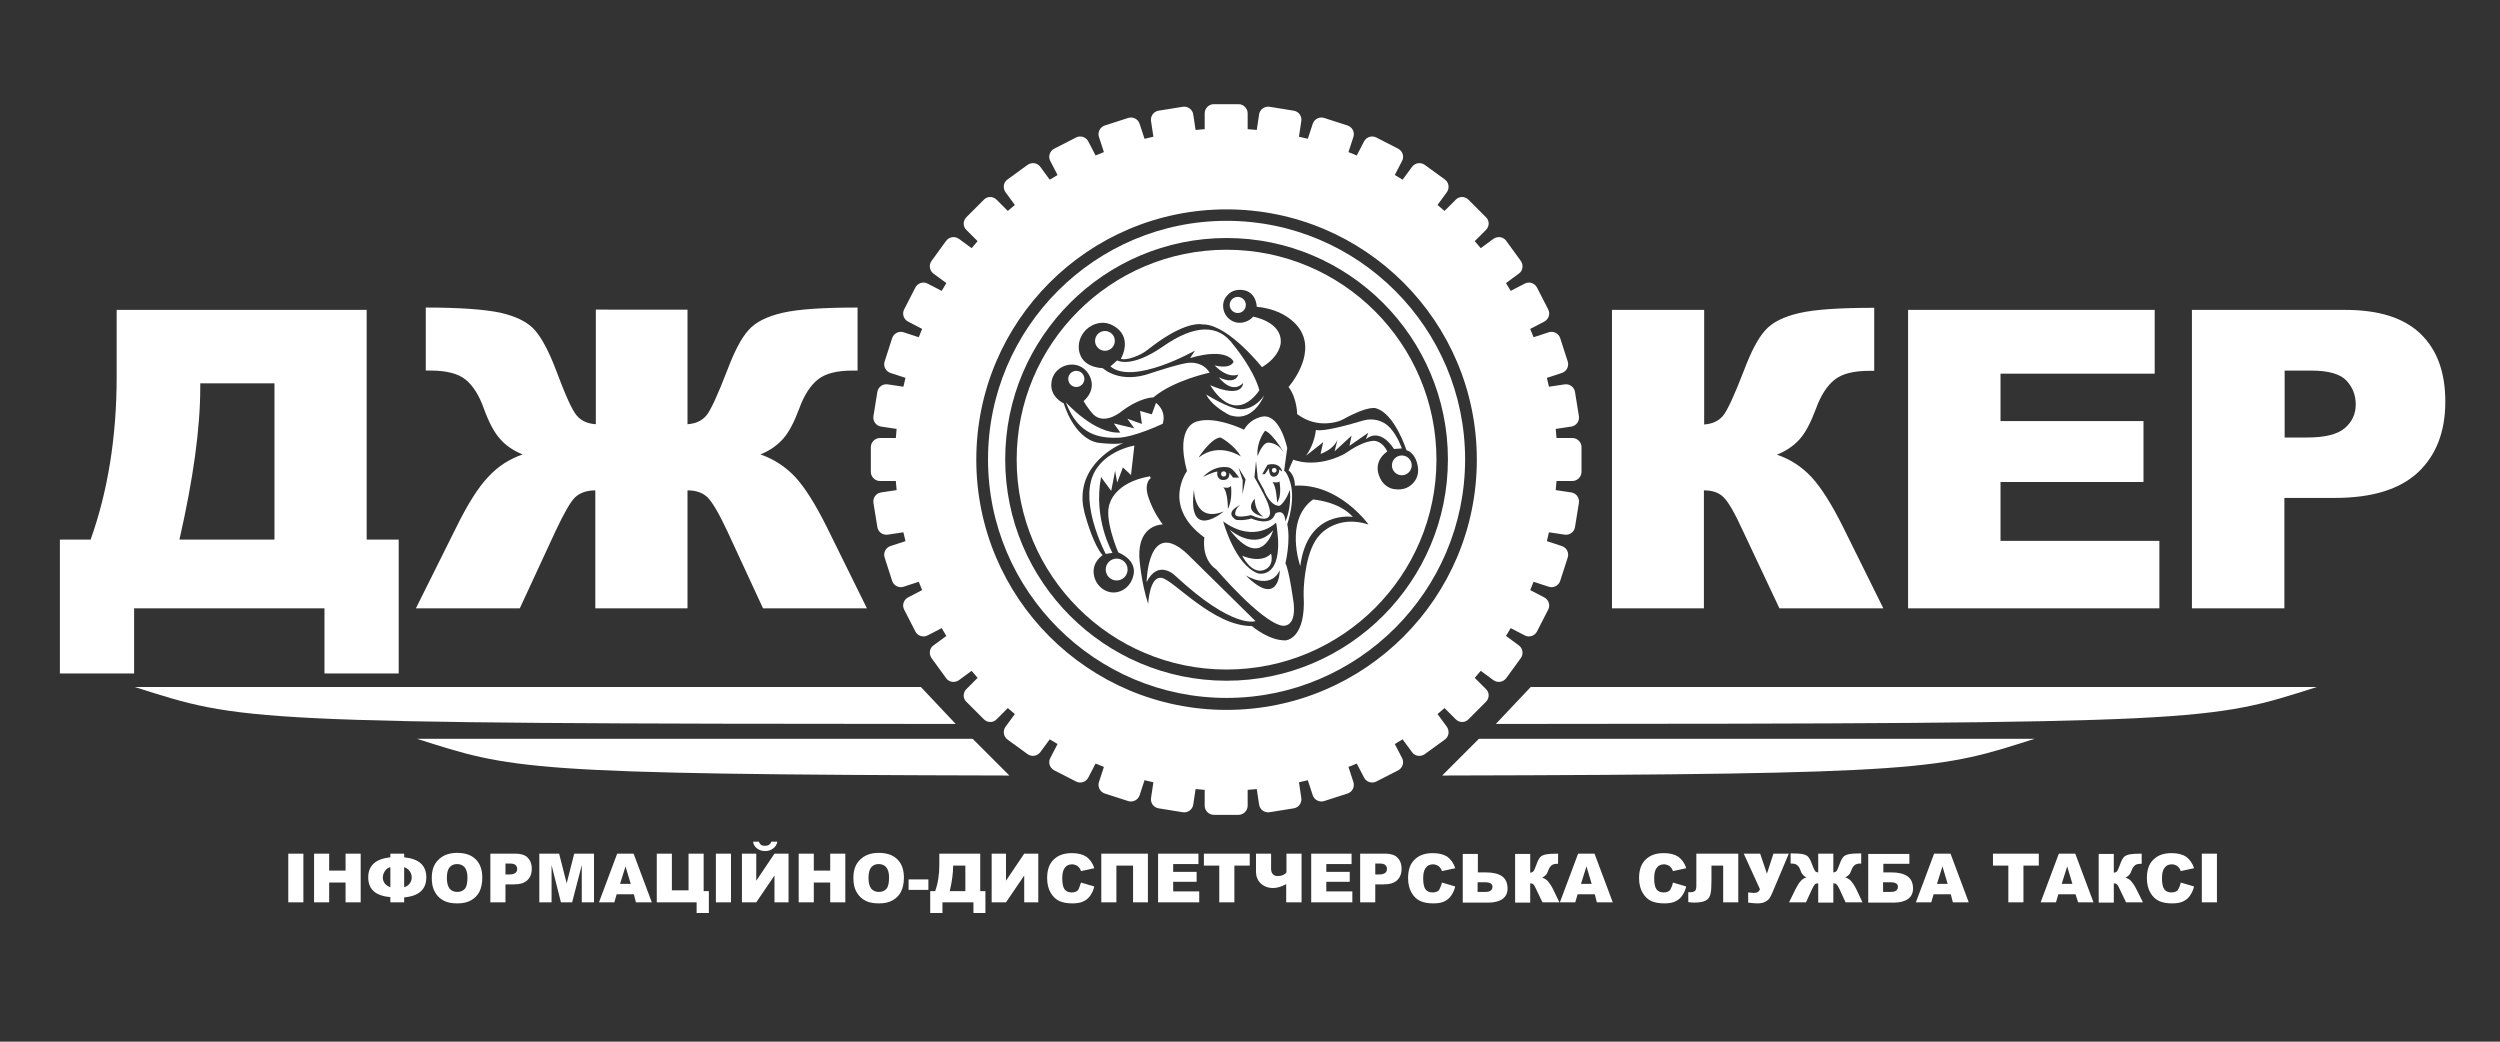 <?xml version="1.0" encoding="utf-8"?>
<!-- Generator: Adobe Illustrator 19.0.0, SVG Export Plug-In . SVG Version: 6.00 Build 0)  -->
<svg version="1.1" id="Шар_1" xmlns="http://www.w3.org/2000/svg" xmlns:xlink="http://www.w3.org/1999/xlink" x="0px" y="0px"
	 viewBox="0 0 960 400" style="enable-background:new 0 0 960 400;" xml:space="preserve">
<rect x="0" y="0" width="960" height="400" fill="#333333" stroke="none"/>
<style type="text/css">
	.st0{fill:none;}
	.st1{fill:#FFFFFF;}
	.st2{fill-rule:evenodd;clip-rule:evenodd;fill:#FFFFFF;}
</style>
<g id="XMLID_228_">
	<g id="XMLID_263_">
		<g id="XMLID_264_">
			<path id="XMLID_265_" class="st0" d="M475.7,313.5h-9.5c-2.5,0-4.5-2-4.5-4.5v-5.1l-1.6-0.1l-0.8,5c-0.4,2.5-2.7,4.1-5.2,3.8
				l-9.3-1.5c-2.5-0.4-4.2-2.7-3.8-5.2l0.8-5l-1.5-0.4l-1.6,4.9c-0.4,1.2-1.2,2.1-2.3,2.6c-1.1,0.5-2.3,0.6-3.4,0.3l-9-2.9
				c-1.1-0.4-2.1-1.2-2.6-2.2c-0.5-1.1-0.6-2.3-0.3-3.4l1.6-4.9l-1.5-0.6l-2.3,4.5c-1.1,2.2-3.9,3.1-6.1,2l-8.4-4.3
				c-1.1-0.5-1.9-1.5-2.2-2.6c-0.4-1.1-0.3-2.4,0.3-3.4l2.3-4.5l-1.3-0.8l-3,4.1c-1.5,2-4.3,2.5-6.3,1l-7.7-5.6
				c-2-1.5-2.5-4.3-1-6.3l3-4.1l-1.2-1l-3.6,3.6c-1.8,1.8-4.6,1.8-6.4,0l-6.7-6.7c-0.9-0.9-1.3-2-1.3-3.2c0-1.2,0.5-2.3,1.3-3.2
				l3.6-3.6l-1-1.2l-4.1,3c-2,1.5-4.9,1-6.3-1l-5.6-7.7c-0.7-1-1-2.2-0.8-3.4c0.2-1.2,0.8-2.2,1.8-3l4.1-3l-0.8-1.3l-4.5,2.3
				c-2.2,1.1-5,0.2-6.1-2l-4.3-8.4c-1.1-2.2-0.2-4.9,2-6.1l4.5-2.3l-0.6-1.5l-4.9,1.6c-2.4,0.8-4.9-0.5-5.7-2.9l-2.9-9
				c-0.8-2.4,0.5-4.9,2.9-5.7l4.9-1.6l-0.4-1.5l-5,0.8c-2.5,0.4-4.8-1.3-5.2-3.8l-1.5-9.3c-0.4-2.5,1.3-4.8,3.8-5.2l5-0.8l-0.1-1.6
				h-5.1c-2.5,0-4.5-2-4.5-4.5v-9.5c0-2.5,2-4.5,4.5-4.5h5.1l0.1-1.6l-5-0.8c-2.5-0.4-4.2-2.7-3.8-5.2l1.5-9.3
				c0.4-2.5,2.7-4.1,5.2-3.8l5,0.8l0.4-1.5l-4.9-1.6c-1.1-0.4-2.1-1.2-2.6-2.2c-0.5-1.1-0.6-2.3-0.3-3.4l2.9-9
				c0.4-1.1,1.2-2.1,2.2-2.6c1.1-0.6,2.3-0.6,3.4-0.3l4.9,1.6l0.6-1.5l-4.5-2.3c-2.2-1.1-3.1-3.9-2-6.1l4.3-8.4
				c0.5-1.1,1.5-1.9,2.6-2.2c1.1-0.4,2.4-0.3,3.5,0.3l4.5,2.3l0.8-1.3l-4.1-3c-1-0.7-1.6-1.8-1.8-3c-0.2-1.2,0.1-2.4,0.8-3.4
				l5.6-7.7c1.5-2,4.3-2.5,6.3-1l4.1,3l1-1.2l-3.6-3.6c-1.8-1.8-1.8-4.6,0-6.4l6.7-6.7c1.8-1.8,4.6-1.8,6.4,0l3.6,3.6l1.2-1l-3-4.1
				c-0.7-1-1-2.2-0.8-3.4c0.2-1.2,0.8-2.2,1.8-3l7.7-5.6c2-1.5,4.9-1,6.3,1l3,4.1l1.3-0.8l-2.3-4.5c-0.5-1.1-0.6-2.3-0.3-3.4
				c0.4-1.1,1.2-2.1,2.2-2.6l8.4-4.3c2.2-1.1,5-0.2,6.1,2l2.3,4.5l1.5-0.6l-1.6-4.9c-0.4-1.1-0.3-2.4,0.3-3.4
				c0.5-1.1,1.5-1.9,2.6-2.2l9-2.9c1.2-0.4,2.4-0.3,3.4,0.3c1.1,0.5,1.9,1.5,2.2,2.6l1.6,4.9l1.5-0.4l-0.8-5
				c-0.4-2.5,1.3-4.8,3.8-5.2l9.3-1.5c1.2-0.2,2.4,0.1,3.4,0.8c1,0.7,1.6,1.8,1.8,3l0.8,5l1.6-0.1v-5.1c0-2.5,2-4.5,4.5-4.5h9.5
				c2.5,0,4.5,2,4.5,4.5v5.1l1.6,0.1l0.8-5c0.4-2.5,2.8-4.1,5.2-3.8l9.3,1.5c2.5,0.4,4.1,2.7,3.8,5.2l-0.8,5l1.5,0.4l1.6-4.9
				c0.8-2.4,3.3-3.7,5.7-2.9l9,2.9c1.1,0.4,2.1,1.2,2.6,2.2s0.6,2.3,0.3,3.4l-1.6,4.9l1.5,0.6l2.3-4.5c1.1-2.2,3.9-3.1,6.1-2
				l8.4,4.3c2.2,1.1,3.1,3.9,2,6.1l-2.3,4.5l1.3,0.8l3-4.1c0.7-1,1.8-1.6,3-1.8c1.2-0.2,2.4,0.1,3.4,0.8l7.7,5.6
				c2,1.5,2.5,4.3,1,6.3l-3,4.1l1.2,1l3.6-3.6c1.7-1.7,4.7-1.7,6.4,0l6.7,6.7c1.8,1.8,1.8,4.6,0,6.4l-3.6,3.6l1,1.2l4.1-3
				c2-1.5,4.9-1,6.3,1l5.6,7.7c1.5,2,1,4.9-1,6.3l-4.1,3l0.8,1.3l4.5-2.3c1.1-0.5,2.3-0.6,3.4-0.3c1.1,0.4,2.1,1.2,2.6,2.2l4.3,8.4
				c0.5,1.1,0.6,2.3,0.3,3.5c-0.4,1.1-1.2,2.1-2.2,2.6l-4.5,2.3l0.6,1.5l4.9-1.6c1.1-0.4,2.4-0.3,3.4,0.3c1.1,0.5,1.9,1.5,2.3,2.6
				l2.9,9c0.4,1.1,0.3,2.4-0.3,3.4c-0.6,1.1-1.5,1.9-2.6,2.2l-4.9,1.6l0.4,1.5l5-0.8c2.4-0.4,4.8,1.3,5.2,3.8l1.5,9.3
				c0.4,2.5-1.3,4.8-3.8,5.2l-5,0.8l0.1,1.6h5.1c2.5,0,4.5,2,4.5,4.5v9.5c0,2.5-2,4.5-4.5,4.5h-5.1l-0.1,1.6l5,0.8
				c2.5,0.4,4.1,2.7,3.8,5.2l-1.5,9.3c-0.4,2.5-2.7,4.2-5.2,3.8l-5-0.8l-0.4,1.5l4.9,1.6c1.1,0.4,2.1,1.2,2.6,2.2
				c0.5,1.1,0.6,2.3,0.3,3.5l-2.9,9c-0.8,2.4-3.3,3.7-5.7,2.9l-4.9-1.6l-0.6,1.5l4.5,2.3c2.2,1.1,3.1,3.9,2,6.1l-4.3,8.4
				c-1.1,2.2-3.9,3.1-6.1,2l-4.5-2.3l-0.8,1.3l4.1,3c1,0.7,1.6,1.8,1.8,3c0.2,1.2-0.1,2.4-0.8,3.4l-5.6,7.7c-1.5,2-4.3,2.5-6.3,1
				l-4.1-3l-1,1.2l3.6,3.6c0.9,0.9,1.3,2,1.3,3.2c0,1.2-0.5,2.3-1.3,3.2l-6.7,6.7c-1.7,1.7-4.7,1.7-6.4,0l-3.6-3.6l-1.2,1l3,4.1
				c1.5,2,1,4.9-1,6.3l-7.7,5.6c-1,0.7-2.2,1-3.4,0.8c-1.2-0.2-2.2-0.8-3-1.8l-3-4.1l-1.3,0.8l2.3,4.5c1.1,2.2,0.2,4.9-2,6.1
				l-8.4,4.3c-2.2,1.1-4.9,0.2-6.1-2l-2.3-4.5l-1.5,0.6l1.6,4.9c0.8,2.4-0.5,4.9-2.9,5.7l-9,2.9c-2.4,0.8-4.9-0.5-5.7-2.9l-1.6-4.9
				l-1.5,0.4l0.8,5c0.4,2.5-1.3,4.8-3.8,5.2l-9.3,1.5c-2.5,0.4-4.8-1.3-5.2-3.8l-0.8-5l-1.6,0.1v5.1
				C480.3,311.5,478.2,313.5,475.7,313.5z M458.4,301.5l5.4,0.4v7c0,1.3,1.1,2.4,2.4,2.4h9.5c1.3,0,2.4-1.1,2.4-2.4v-7l5.4-0.4
				l1.1,7c0.2,1.3,1.5,2.2,2.8,2l9.3-1.5c1.3-0.2,2.2-1.5,2-2.8l-1.1-7l5.3-1.3l2.2,6.7c0.2,0.6,0.6,1.1,1.2,1.4
				c0.6,0.3,1.2,0.3,1.9,0.1l9-2.9c1.3-0.4,2-1.8,1.6-3.1l-2.2-6.7l5-2.1l3.2,6.3c0.6,1.2,2.1,1.7,3.3,1.1l8.4-4.3
				c1.2-0.6,1.7-2.1,1.1-3.3l-3.2-6.3l4.6-2.8l4.1,5.7c0.8,1.1,2.3,1.3,3.4,0.5l7.7-5.6c1.1-0.8,1.3-2.3,0.5-3.4l-4.1-5.7l4.1-3.5
				l5,5c0.9,0.9,2.5,1,3.4,0l6.7-6.7c0.9-0.9,0.9-2.5,0-3.4l-5-5l3.5-4.1l5.7,4.1c1.1,0.8,2.6,0.5,3.4-0.5l5.6-7.7
				c0.8-1.1,0.5-2.6-0.5-3.4l-5.7-4.1l2.8-4.6l6.3,3.2c1.2,0.6,2.7,0.1,3.3-1.1l4.3-8.4c0.6-1.2,0.1-2.7-1.1-3.3l-6.3-3.2l2.1-5
				l6.7,2.2c1.3,0.4,2.6-0.3,3.1-1.6l2.9-9c0.2-0.6,0.1-1.3-0.2-1.9c-0.3-0.6-0.8-1-1.4-1.2l-6.7-2.2l1.3-5.3l7,1.1
				c1.3,0.2,2.6-0.7,2.8-2l1.5-9.3c0.2-1.3-0.7-2.6-2-2.8l-7-1.1l0.4-5.4h7c1.3,0,2.4-1.1,2.4-2.4v-9.5c0-1.3-1.1-2.4-2.4-2.4h-7
				l-0.4-5.4l7-1.1c1.3-0.2,2.2-1.5,2-2.8l-1.5-9.3c-0.2-1.3-1.4-2.3-2.8-2l-7,1.1l-1.3-5.3l6.7-2.2c0.6-0.2,1.1-0.6,1.4-1.2
				c0.3-0.6,0.4-1.2,0.2-1.9l-2.9-9c-0.4-1.3-1.8-2-3.1-1.6l-6.7,2.2l-2.1-5l6.3-3.2c1.2-0.6,1.7-2.1,1.1-3.3l-4.3-8.4
				c-0.3-0.6-0.8-1-1.4-1.2c-0.6-0.2-1.3-0.1-1.9,0.1l-6.3,3.2l-2.8-4.6l5.7-4.1c1.1-0.8,1.3-2.3,0.5-3.4l-5.6-7.7
				c-0.8-1.1-2.3-1.3-3.4-0.5l-5.7,4.1l-3.5-4.1l5-5c0.9-0.9,0.9-2.5,0-3.4l-6.7-6.7c-1-1-2.5-0.9-3.4,0l-5,5l-4.1-3.5l4.1-5.7
				c0.8-1.1,0.5-2.6-0.5-3.4l-7.7-5.6c-0.5-0.4-1.1-0.5-1.8-0.4c-0.6,0.1-1.2,0.4-1.6,1l-4.1,5.7l-4.6-2.8l3.2-6.3
				c0.6-1.2,0.1-2.7-1.1-3.3l-8.4-4.3c-1.2-0.6-2.7-0.1-3.3,1.1l-3.2,6.3l-5-2.1l2.2-6.7c0.2-0.6,0.1-1.3-0.1-1.9
				c-0.3-0.6-0.8-1-1.4-1.2l-9-2.9c-1.3-0.4-2.6,0.3-3.1,1.6l-2.2,6.7l-5.3-1.3l1.1-7c0.2-1.3-0.7-2.6-2-2.8l-9.3-1.5
				c-1.3-0.2-2.6,0.7-2.8,2l-1.1,7l-5.4-0.4v-7c0-1.3-1.1-2.4-2.4-2.4h-9.5c-1.3,0-2.4,1.1-2.4,2.4v7l-5.4,0.4l-1.1-7
				c-0.1-0.6-0.4-1.2-1-1.6c-0.5-0.4-1.2-0.5-1.8-0.4l-9.3,1.5c-1.3,0.2-2.2,1.5-2,2.8l1.1,7l-5.3,1.3l-2.2-6.7
				c-0.4-1.3-1.8-2-3.1-1.6l-9,2.9c-0.6,0.2-1.1,0.6-1.4,1.2c-0.3,0.6-0.3,1.2-0.1,1.9l2.2,6.7l-5,2.1l-3.2-6.3
				c-0.6-1.2-2.1-1.7-3.3-1.1l-8.4,4.3c-1.2,0.6-1.7,2.1-1.1,3.3l3.2,6.3l-4.6,2.8l-4.1-5.7c-0.8-1.1-2.3-1.3-3.4-0.5l-7.7,5.6
				c-0.5,0.4-0.9,0.9-1,1.6c-0.1,0.6,0.1,1.3,0.4,1.8l4.1,5.7l-4.1,3.5l-5-5c-0.9-0.9-2.5-0.9-3.4,0l-6.7,6.7
				c-0.9,0.9-0.9,2.5,0,3.4l5,5l-3.5,4.1l-5.7-4.1c-1.1-0.8-2.6-0.5-3.4,0.5l-5.6,7.7c-0.8,1.1-0.5,2.6,0.5,3.4l5.7,4.1l-2.8,4.6
				l-6.3-3.2c-1.2-0.6-2.7-0.1-3.3,1.1l-4.3,8.4c-0.6,1.2-0.1,2.7,1.1,3.3l6.3,3.2l-2.1,5l-6.7-2.2c-0.6-0.2-1.3-0.1-1.9,0.1
				c-0.6,0.3-1,0.8-1.2,1.4l-2.9,9c-0.4,1.3,0.3,2.6,1.6,3.1l6.7,2.2l-1.3,5.3l-7-1.1c-1.3-0.2-2.6,0.7-2.8,2l-1.5,9.3
				c-0.2,1.3,0.7,2.6,2,2.8l7,1.1l-0.4,5.4h-7c-1.3,0-2.4,1.1-2.4,2.4v9.5c0,1.3,1.1,2.4,2.4,2.4h7l0.4,5.4l-7,1.1
				c-1.3,0.2-2.2,1.5-2,2.8l1.5,9.3c0.2,1.3,1.5,2.2,2.8,2l7-1.1l1.3,5.3l-6.7,2.2c-1.3,0.4-2,1.8-1.6,3.1l2.9,9
				c0.4,1.3,1.8,2,3.1,1.6l6.7-2.2l2.1,5l-6.3,3.2c-1.2,0.6-1.7,2.1-1.1,3.3l4.3,8.4c0.6,1.2,2.1,1.7,3.3,1.1l6.3-3.2l2.8,4.6
				l-5.7,4.1c-0.5,0.4-0.9,0.9-1,1.6c-0.1,0.6,0.1,1.3,0.4,1.8l5.6,7.7c0.8,1.1,2.3,1.3,3.4,0.5l5.7-4.1l3.5,4.1l-5,5
				c-0.9,0.9-0.9,2.5,0,3.4l6.7,6.7c0.9,0.9,2.5,1,3.4,0l5-5l4.1,3.5l-4.1,5.7c-0.8,1.1-0.5,2.6,0.5,3.4l7.7,5.6
				c1.1,0.8,2.6,0.5,3.4-0.5l4.1-5.7l4.6,2.8l-3.2,6.3c-0.3,0.6-0.3,1.2-0.1,1.9c0.2,0.6,0.6,1.1,1.2,1.4l8.4,4.3
				c1.2,0.6,2.7,0.1,3.3-1.1l3.2-6.3l5,2.1l-2.2,6.7c-0.4,1.3,0.3,2.6,1.6,3.1l9,2.9c0.6,0.2,1.3,0.2,1.9-0.1c0.6-0.3,1-0.8,1.2-1.4
				l2.2-6.7l5.3,1.3l-1.1,7c-0.2,1.3,0.7,2.6,2,2.8l9.3,1.5c1.4,0.2,2.6-0.7,2.8-2L458.4,301.5z"/>
		</g>
	</g>
	<g id="XMLID_227_">
		<g id="circler_group">
		<path id="circler" class="st1" d="M603.8,184.7c1.9,0,3.5-1.6,3.5-3.5v-9.5c0-1.9-1.6-3.5-3.5-3.5h-6.1l-0.3-3.5l6-0.9
			c1.9-0.3,3.2-2.1,2.9-4l-1.5-9.3c-0.3-1.9-2.1-3.2-4-2.9l-6,0.9l-0.8-3.4l5.8-1.9c1.8-0.6,2.8-2.6,2.2-4.4l-2.9-9
			c-0.6-1.8-2.6-2.8-4.4-2.2l-5.8,1.9l-1.3-3.2l5.4-2.8c1.7-0.9,2.4-3,1.5-4.7l-4.3-8.4c-0.9-1.7-3-2.4-4.7-1.5l-5.4,2.8l-1.8-3
			l4.9-3.6c1.6-1.1,1.9-3.3,0.8-4.9l-5.6-7.7c-1.1-1.6-3.3-1.9-4.9-0.8l-4.9,3.6l-2.3-2.7l4.3-4.3c1.4-1.4,1.4-3.6,0-4.9l-6.7-6.7
			c-1.4-1.4-3.6-1.4-4.9,0l-4.3,4.3l-2.7-2.3l3.6-4.9c1.1-1.6,0.8-3.7-0.8-4.9l-7.7-5.6c-1.6-1.1-3.7-0.8-4.9,0.8l-3.6,4.9l-3-1.8
			l2.8-5.4c0.9-1.7,0.2-3.8-1.5-4.7l-8.4-4.3c-1.7-0.9-3.8-0.2-4.7,1.5l-2.8,5.4l-3.2-1.3l1.9-5.8c0.6-1.8-0.4-3.8-2.2-4.4l-9-2.9
			c-1.8-0.6-3.8,0.4-4.4,2.2l-1.9,5.8l-3.4-0.8l0.9-6c0.3-1.9-1-3.7-2.9-4l-9.3-1.5c-1.9-0.3-3.7,1-4,2.9l-0.9,6l-3.5-0.3v-6.1
			c0-1.9-1.6-3.5-3.5-3.5h-9.5c-1.9,0-3.5,1.6-3.5,3.5v6.1l-3.5,0.3l-0.9-6c-0.3-1.9-2.1-3.2-4-2.9l-9.3,1.5c-1.9,0.3-3.2,2.1-2.9,4
			l0.9,6l-3.4,0.8l-1.9-5.8c-0.6-1.8-2.6-2.8-4.4-2.2l-9,2.9c-1.8,0.6-2.8,2.6-2.2,4.4l1.9,5.8l-3.2,1.3l-2.8-5.4
			c-0.9-1.7-3-2.4-4.7-1.5l-8.4,4.3c-1.7,0.9-2.4,3-1.5,4.7l2.8,5.4l-3,1.8l-3.6-4.9c-1.1-1.6-3.3-1.9-4.9-0.8l-7.7,5.6
			c-1.6,1.1-1.9,3.3-0.8,4.9l3.6,4.9l-2.7,2.3l-4.3-4.3c-1.4-1.4-3.6-1.4-4.9,0l-6.7,6.7c-1.4,1.4-1.4,3.6,0,4.9l4.3,4.3l-2.3,2.7
			l-4.9-3.6c-1.6-1.1-3.7-0.8-4.9,0.8l-5.6,7.7c-1.1,1.6-0.8,3.7,0.8,4.9l4.9,3.6l-1.8,3l-5.4-2.8c-1.7-0.9-3.8-0.2-4.7,1.5
			l-4.3,8.4c-0.9,1.7-0.2,3.8,1.5,4.7l5.4,2.8l-1.3,3.2l-5.8-1.9c-1.8-0.6-3.8,0.4-4.4,2.2l-2.9,9c-0.6,1.8,0.4,3.8,2.2,4.4l5.8,1.9
			l-0.8,3.4l-6-0.9c-1.9-0.3-3.7,1-4,2.9l-1.5,9.3c-0.3,1.9,1,3.7,2.9,4l6,0.9l-0.3,3.5h-6.1c-1.9,0-3.5,1.6-3.5,3.5v9.5
			c0,1.9,1.6,3.5,3.5,3.5h6.1l0.3,3.5l-6,0.9c-1.9,0.3-3.2,2.1-2.9,4l1.5,9.3c0.3,1.9,2.1,3.2,4,2.9l6-0.9l0.8,3.4l-5.8,1.9
			c-1.8,0.6-2.8,2.6-2.2,4.4l2.9,9c0.6,1.8,2.6,2.8,4.4,2.2l5.8-1.9l1.3,3.2l-5.4,2.8c-1.7,0.9-2.4,3-1.5,4.7l4.3,8.4
			c0.9,1.7,3,2.4,4.7,1.5l5.4-2.8l1.8,3l-4.9,3.6c-1.6,1.1-1.9,3.3-0.8,4.9l5.6,7.7c1.1,1.6,3.3,1.9,4.9,0.8l4.9-3.6l2.3,2.7
			l-4.3,4.3c-1.4,1.4-1.4,3.6,0,4.9l6.7,6.7c1.4,1.4,3.6,1.4,4.9,0l4.3-4.3l2.7,2.3l-3.6,4.9c-1.1,1.6-0.8,3.7,0.8,4.9l7.7,5.6
			c1.6,1.1,3.7,0.8,4.9-0.8l3.6-4.9l3,1.8l-2.8,5.4c-0.9,1.7-0.2,3.8,1.5,4.7l8.4,4.3c1.7,0.9,3.8,0.2,4.7-1.5l2.8-5.4l3.2,1.3
			l-1.9,5.8c-0.6,1.8,0.4,3.8,2.2,4.4l9,2.9c1.8,0.6,3.8-0.4,4.4-2.2l1.9-5.8l3.4,0.8l-0.9,6c-0.3,1.9,1,3.7,2.9,4l9.3,1.5
			c1.9,0.3,3.7-1,4-2.9l0.9-6l3.5,0.3v6.1c0,1.9,1.6,3.5,3.5,3.5h9.5c1.9,0,3.5-1.6,3.5-3.5v-6.1l3.5-0.3l0.9,6
			c0.3,1.9,2.1,3.2,4,2.9l9.3-1.5c1.9-0.3,3.2-2.1,2.9-4l-0.9-6l3.4-0.8l1.9,5.8c0.6,1.8,2.6,2.8,4.4,2.2l9-2.9
			c1.8-0.6,2.8-2.6,2.2-4.4l-1.9-5.8l3.2-1.3l2.8,5.4c0.9,1.7,3,2.4,4.7,1.5l8.4-4.3c1.7-0.9,2.4-3,1.5-4.7l-2.8-5.4l3-1.8l3.6,4.9
			c1.1,1.6,3.3,1.9,4.9,0.8l7.7-5.6c1.6-1.1,1.9-3.3,0.8-4.9l-3.6-4.9l2.7-2.3l4.3,4.3c1.4,1.4,3.6,1.4,4.9,0l6.7-6.7
			c1.4-1.4,1.4-3.6,0-4.9l-4.3-4.3l2.3-2.7l4.9,3.6c1.6,1.1,3.7,0.8,4.9-0.8l5.6-7.7c1.1-1.6,0.8-3.7-0.8-4.9l-4.9-3.6l1.8-3
			l5.4,2.8c1.7,0.9,3.8,0.2,4.7-1.5l4.3-8.4c0.9-1.7,0.2-3.8-1.5-4.7l-5.4-2.8l1.3-3.2l5.8,1.9c1.8,0.6,3.8-0.4,4.4-2.2l2.9-9
			c0.6-1.8-0.4-3.8-2.2-4.4l-5.8-1.9l0.8-3.4l6,0.9c1.9,0.3,3.7-1,4-2.9l1.5-9.3c0.3-1.9-1-3.7-2.9-4l-6-0.9l0.3-3.5H603.8z
			 M471,272.6c-53.1,0-96.1-43-96.1-96.1s43-96.1,96.1-96.1s96.1,43,96.1,96.1S524.1,272.6,471,272.6z"/>
		</g>
		<g id="XMLID_258_">
			<path id="XMLID_259_" class="st1" d="M471,268c-50.5,0-91.6-41.1-91.6-91.6s41.1-91.6,91.6-91.6s91.6,41.1,91.6,91.6
				S521.5,268,471,268z M471,91.4c-46.9,0-85,38.1-85,85s38.1,85,85,85s85-38.1,85-85S517.9,91.4,471,91.4z"/>
		</g>
		<g id="XMLID_255_">
			<path id="XMLID_256_" class="st1" d="M443.9,154.7l-1.6,4.4l-4.5-1.3l0.7,5l-5.6-2l2.7,3.7l-7.9-1.9l2.5,3.5
				c-9.9,0.7-20.9-11.6-20.9-11.6c4.8,13,13.5,13.7,19.8,13.6c6.4-0.1,17.4-5.4,17.4-5.4C448,157.5,443.9,154.7,443.9,154.7z"/>
			<path id="XMLID_257_" class="st1" d="M418.9,184.9c-2.9,11.6,5.7,27.8,5.7,27.8l2.6-0.4c0,0-7.5-12.9-4.4-29.1l3.9,5.3l1.5-7.7
				l0.8,4.5l2.2-5.8l3.1,2.9l1.3-11.3C435.6,171.1,421.8,173.3,418.9,184.9z"/>
			<circle id="XMLID_262_" class="st1" cx="469.9" cy="182" r="1"/>
			<path id="XMLID_268_" class="st1" d="M440.3,223.5c4.5-8.9,10.9-2.5,10.9-2.5c22.5,20.9,30.9,17.5,30.9,17.5l-26.3-25.9
				C440.7,198.7,440.3,223.5,440.3,223.5z"/>
			<circle id="XMLID_269_" class="st1" cx="428.8" cy="218.7" r="4.2"/>
			<circle id="XMLID_436_" class="st1" cx="489.3" cy="180.6" r="0.9"/>
			<path id="XMLID_437_" class="st1" d="M519.5,198.5c-5.3-6-15.3-6.7-15.3-6.7c-11.1,8-4.9,25.6-4.9,25.6
				C502.1,195.6,519.5,198.5,519.5,198.5z"/>
			<circle id="XMLID_438_" class="st1" cx="475.3" cy="117.1" r="3.1"/>
			<circle id="XMLID_439_" class="st1" cx="424.3" cy="130.9" r="3.8"/>
			<path id="XMLID_440_" class="st1" d="M473.7,138.9c-1.4,3.1-7.3,1.4-7.3,1.4c5.4,5.5,9.1,3.5,9.1,3.5c-1.3,4.3-7.5,1.1-7.5,1.1
				c5.7,7,9.4,2.1,9.4,2.1c-0.8,6.5-12.7,0.9-12.7,0.9c10.3,16.3,18.9,1.9,18.9,1.9c-2.4-8.4-10-17.4-10-17.4
				c-5.7-8-14.8-7.9-27.1,0.7c-12.3,8.5-17.5,5.3-17.5,5.3l-2.6,2.3c8.8,7.4,32.5-6.1,32.5-6.1l-1.9,2.9
				C471.6,133.2,473.7,138.9,473.7,138.9z"/>
			<circle id="XMLID_441_" class="st1" cx="413.3" cy="145.5" r="3.1"/>
			<path id="XMLID_442_" class="st1" d="M471.2,158.9c0.7,0.4,1.3,0.7,2.1,0.8c8.2,2.1,12.1-7.8,12.1-7.8c-4.3,6.1-9.5,5.2-9.5,5.2
				c-4.2-0.3-12.7-5.6-12.7-5.6C464.8,155,469.3,157.8,471.2,158.9z"/>
			<path id="XMLID_445_" class="st1" d="M493.1,180.8l1.2-8.7c0,0-2.5-12.4-8.9-12.2c0,0-4.8,0.2-7.7,5.1c0,0-10.8-5.3-17.9-3.2
				c0,0-8.8,1.3-4,19.1c0,0-9.9,13.4,6.7,25.5c0,0-1.5,8.1,4.6,12.3c0,0,16.6,19.5,24.9,21.5c0,0,5.7,1.6,4.8-8.3
				c0,0-1.7-12.8-3.2-15.6c0,0,2.1-8.6,0.7-15c0,0,3.6-10.1,0.8-17.1C495.2,184.3,494,181.1,493.1,180.8z M485.8,165.4
				c3.2,1.1,8.5,10.5,6.6,7.6c-1.9-2.9-5-3-5-3c-2.5-0.6-4.5,5.2-4.5,5.2C482.4,169.4,485.8,165.4,485.8,165.4z M491.2,180.3
				c0.2,2.5-2.2,3.3-3.1,2.4c-0.9-0.9-0.8-2.9-0.8-2.9l-1.6,2.3h-1l2-3.6c5-1.3,5.7,2.6,5.7,2.6L491.2,180.3z M490.4,193
				c0,0-0.2-6.3-1.8-7.9c0,0,2.2,0.5,2.7-0.3C491.3,184.9,492.4,190.3,490.4,193z M485.1,198.4c0,0-7.9-1.5-3.3-6.9
				C481.9,191.5,481.5,196,485.1,198.4z M478.3,184.1l-1.2,5.7l0.1-5.3l-1.6-4.9L478.3,184.1z M469.7,187.1c0,0,2,0.7,3-0.5
				c0,0,0.7,5.4-1.2,8.8C471.5,195.4,471.6,189,469.7,187.1z M472.1,181.6c0.1,3.6-3.3,2.6-3.3,2.6c-1.9-0.9-1.3-3.1-1.3-3.1
				c-1.3-0.1-5.6,2.1-5.6,2.1c4.9-5.1,9.9-3.7,9.9-3.7c1.6,0.2,4,3.9,4,3.9l-2.3,0L472.1,181.6z M468.7,168c0,0,5.2,2.7,7.8,7.3
				c0,0-8.4-5.8-16.2,0.4C460.2,175.6,465.3,168,468.7,168z M458.5,187.9c0,0-0.2,13.1,11.4,8.5C470,196.4,455.7,208.4,458.5,187.9z
				 M469.7,200.2c12.2,8.9,20.3,0.5,20.3,0.5c0.3,0.5,0.8,6.7,0.8,6.7c0.6,15-7.7,12.8-7.7,12.8C474.2,217,469.7,200.2,469.7,200.2z
				 M478.3,220.9c0,0,9.4,6,13.1-1.9C491.5,219,491.3,233.9,478.3,220.9z M495.3,188.1c0.7,7.3-1.7,12.1-1.7,12.1
				c-0.4-5.4-3.9-3-3.9-3c-1.6,5.4-9.2,1.9-9.2,1.9c-3.2,1-5.9,0.5-5.9,0.5c-4.8-3,1.7-5.7,1.7-5.7c-2,1.3-2,3.3-2,3.3
				c-0.2,2.2,6.1,0.6,6.1,0.6c10,4.5,6.8-3.4,6.8-3.4c-0.3-2.2-5.5-11.1-5.5-11.1l0.6-6.2l0-0.1l0.7,6.8l2.3,4.2
				c2.8,7,6.1,6.2,6.1,6.2C493.8,192.6,495.3,188.1,495.3,188.1z"/>
			<path id="XMLID_457_" class="st1" d="M485,219c4.6-1.4,3.1-6.4,3.1-6.4c-4,4.1-11.1,0.8-11.1,0.8S480.4,220.3,485,219z"/>
			<path id="XMLID_458_" class="st1" d="M538.3,172.2c0,0-1.5-4.6-4.5-7.9c-2.6-2.9-6.7-3.9-10.4-2.8c-4.7,1.4-15.1,4.4-18.1,3.6
				c0,0-0.4,5.3-3.8,9.9l6.6-5.2l-1,4.5c0,0,5-1.6,6.5-5.5l-1.1,4.5l6.5-6l-0.8,3.9l7.2-5l-0.9,2.5c0,0,4.9-5.1,10.8,3.7
				L538.3,172.2z"/>
			<circle id="XMLID_459_" class="st1" cx="538.3" cy="178.7" r="3.8"/>
			<path id="XMLID_460_" class="st1" d="M488.9,203.6c-7.1,8.4-16.8-0.3-16.8-0.3C484.4,219.5,488.9,203.6,488.9,203.6z"/>
			<path id="XMLID_463_" class="st1" d="M471,95.9c-44.5,0-80.6,36.1-80.6,80.6s36.1,80.6,80.6,80.6s80.6-36.1,80.6-80.6
				S515.5,95.9,471,95.9z M541.8,186.3c-1.1,0.9-2.5,1.5-4,1.6c-1,0.1-1.8,0-2.6-0.1c-2.3-0.4-4.2-2-5.2-4.1
				c-3.3-6.7,2.7-10.3,2.7-10.3c-1.7-3.9-4.8-4.1-4.8-4.1c-3.7-0.2-9,3.2-10.7,4.4c-0.4,0.3-0.8,0.5-1.3,0.8
				c-11.2,5.6-19.3,2-19.3,2l-1.8,4.1c2.7,2.2,2.4,5.9,2.4,5.9c17-1,28.3,14.9,28.3,14.9c-12.1-3.9-18.6,3.9-18.6,3.9
				c-5.4,5.5-6.2,18.2-6.3,21.7c0,0.5,0,1.1,0,1.6c1,16.9-6.9,17.3-6.9,17.3c-6.4,0.2-13-5.5-13-5.5c-14.8,0.1-29.9-17.6-34.6-18.5
				c-0.1,0-0.1,0-0.2,0c-4.5-0.6-5,10-5,10c-2.8-8.5-3.4-17.9-3.4-17.9c-0.5-12.8,9-12.6,9-12.6c-0.4-0.5-3.6-4.7-5.5-10.4
				c-1.9-5.7,0.9-7.4,0.9-7.4l-0.3-0.7c-13.5,2.3-15.4,10.3-15.4,10.3c-2.5,5.7,3.2,18.9,3.2,18.9c7.3,3.3,6.5,8.1,5.1,10.9
				c-0.9,1.9-2.5,3.4-4.5,4.1c-2.6,0.9-4.7,0.2-6.2-0.7c-2.1-1.3-3.5-3.5-3.8-6c-0.6-4.7,3.4-7.2,3.4-7.2
				c-3.3-3.8-5.9-12.5-6.9-16.1c-0.4-1.6-0.7-3.3-0.8-4.9c-0.7-15.8,15.7-22.1,15.7-22.1c-3.1,0.8-9.9-0.1-9.9-0.1
				c-9.3-1.9-13-15.1-13-15.1s-6-2.6-4.6-8.9c1.4-6.3,10.3-8.5,14.1-2.4c3.7,6.1-1.9,10.4-1.9,10.4c1,1.9,3,4.3,3,4.3
				c4.3,5.7,11.4-0.2,11.4-0.2c7.3-5.6,12.4-5.5,12.4-5.5c7.8-6.6,21.6-9.5,21.6-9.5c-2.7-4.4-7.7-3.8-7.7-3.8
				c-2.9,0-14.6,3.9-14.6,3.9c-12.2,4.5-18.7-1.8-18.7-1.8c-6.7-0.5-8.7-3.9-9.2-7c-0.5-3.8,1.5-7.6,5-9.4c2.7-1.4,6.1-1.7,9.5,0.9
				c6,4.6,1.6,11.9,1.6,11.9c1.8,0.5,4.6-0.4,6.6-1.3c1.5-0.6,2.8-1.5,4.1-2.5c12.1-9.5,18.4-9.7,20.1-9.5c0.5,0.1,0.9,0.1,1.4,0.1
				c9.6,0.7,22,16.4,22,16.4c7-4.2,7.2-9.3,7.2-9.3c0.6-8.2-10.6-10.1-10.6-10.1c-0.8,1-1.9,1.6-2.8,1.9c-1.8,0.7-3.8,0.6-5.5-0.4
				c-0.1-0.1-0.2-0.1-0.3-0.2c-2-1.3-3.1-3.6-2.9-6c0.1-1.5,0.8-2.7,1.6-3.5c1.1-1.3,2.7-2,4.4-2.1c6.8-0.3,6.9,6.5,6.9,6.5
				c13.1,1.3,17,9.4,17,9.4c5.5,9.8-4.8,21.4-4.8,21.4c3.3,4.3,3.3,10.4,3.3,10.4c6.5,4.9,13.1,3.6,15.8,2.8
				c0.7-0.2,1.3-0.5,1.9-0.8c9.9-5.5,12.6-4.2,12.6-4.2c7.2,2,11.7,16.1,11.7,16.1c1,0.2,1.7,0.9,2.3,1.5c0.7,0.8,1.3,1.9,1.6,2.9
				C545.6,182.2,543.5,184.9,541.8,186.3z"/>
		</g>
	</g>
	<path id="XMLID_211_" class="st1" d="M877.2,168h8.7c6.9,0,11.7-1.2,14.5-3.6c2.8-2.4,4.2-5.4,4.2-9.1c0-3.6-1.2-6.6-3.6-9.2
		c-2.4-2.5-6.9-3.8-13.6-3.8h-10.1V168z M841.7,119h58.9c12.8,0,22.4,3,28.8,9.1c6.4,6.1,9.6,14.8,9.6,26.1
		c0,11.6-3.5,20.6-10.5,27.2c-7,6.5-17.6,9.8-31.9,9.8h-19.4v42.4h-35.5V119z M732.6,119h94.8v24.5h-59.2v18.2h54.9v23.4h-54.9v22.6
		h61v25.9h-96.5V119z M723.2,233.6h-39.9l-13.9-29.5c-3.2-7-5.7-11.4-7.6-13.2c-1.8-1.8-4.3-2.6-7.5-2.6v45.3H619V119h35.4v44
		c3.1-0.2,5.5-1.3,7.2-3.3c1.7-2,4.4-7.9,8.1-17.5c2.7-7.1,5.3-12.2,8.1-15.3c2.7-3.1,7.1-5.3,13.2-6.7c6.1-1.4,15.7-2,28.7-2v24.2
		h-1.8c-6.1,0-10.5,1.1-13.4,3.4c-2.9,2.3-5.3,6-7.2,11.2c-1.9,5.1-3.9,9-6.1,11.5c-2.2,2.5-5.1,4.6-8.9,6.1
		c5.1,1.7,9.6,4.6,13.3,8.6c3.8,4.1,7.8,10.5,12.1,19.1L723.2,233.6z M332.9,233.6H293L279.3,204c-3.3-7-5.8-11.3-7.7-13.1
		c-1.8-1.7-4.3-2.6-7.6-2.6v45.3h-35.4v-45.3c-3.3,0-5.8,0.9-7.7,2.6c-1.8,1.7-4.3,6.1-7.6,13.1l-13.7,29.6h-39.9l15.6-31.3
		c4.3-8.7,8.3-15.1,12.2-19.2c3.8-4.1,8.2-6.9,13.2-8.6c-3.7-1.5-6.6-3.5-8.8-6.1c-2.2-2.5-4.2-6.3-6.1-11.5
		c-1.8-5.1-4.2-8.9-7.1-11.2c-2.9-2.3-7.4-3.4-13.4-3.4h-1.8v-24.2c13,0,22.6,0.7,28.7,2c6.1,1.4,10.5,3.6,13.2,6.7
		c2.7,3.1,5.4,8.2,8.1,15.3c3.6,9.6,6.2,15.5,8,17.5c1.7,2,4.1,3.1,7.3,3.3v-44H264v44c3.1-0.2,5.5-1.3,7.2-3.3
		c1.7-2,4.4-7.9,8.1-17.5c2.7-7.1,5.3-12.2,8.1-15.3c2.7-3.1,7.1-5.3,13.2-6.7c6.1-1.4,15.7-2,28.7-2v24.2h-1.8
		c-6.1,0-10.5,1.1-13.4,3.4c-2.9,2.3-5.3,6-7.2,11.2c-1.9,5.1-3.9,9-6.1,11.5c-2.2,2.5-5.1,4.6-8.8,6.1c5,1.7,9.5,4.6,13.3,8.6
		c3.8,4.1,7.8,10.5,12.1,19.1L332.9,233.6z M105.4,207.2v-60H76.9v1.5c0,15.8-2.7,35.3-8,58.5H105.4z M153.1,258.6h-28.5v-25H51.5
		v25H23v-51.4h11.8c6.6-18.5,10-39.4,10-62.6V119h96v88.2h12.3V258.6z"/>
	<path id="XMLID_159_" class="st1" d="M845.5,327.8h5.8v18.7h-5.8V327.8z M837.4,338.9l5.1,1.5c-0.3,1.4-0.9,2.6-1.6,3.6
		c-0.7,1-1.6,1.7-2.7,2.2c-1.1,0.5-2.5,0.7-4.1,0.7c-2,0-3.7-0.3-5-0.9c-1.3-0.6-2.4-1.6-3.3-3.1c-0.9-1.5-1.4-3.4-1.4-5.7
		c0-3.1,0.8-5.5,2.5-7.1c1.7-1.7,4-2.5,7-2.5c2.4,0,4.2,0.5,5.6,1.4c1.3,1,2.4,2.4,3,4.4l-5.1,1.1c-0.2-0.6-0.4-1-0.6-1.2
		c-0.3-0.4-0.7-0.8-1.2-1c-0.5-0.2-1-0.4-1.6-0.4c-1.3,0-2.3,0.5-3,1.6c-0.5,0.8-0.8,2-0.8,3.7c0,2.1,0.3,3.5,0.9,4.3
		c0.6,0.8,1.5,1.2,2.7,1.2c1.1,0,1.9-0.3,2.5-0.9C836.8,340.9,837.2,340,837.4,338.9z M822.9,346.5h-6.5l-2.3-4.8
		c-0.5-1.1-0.9-1.9-1.2-2.1c-0.3-0.3-0.7-0.4-1.2-0.4v7.4h-5.8v-18.7h5.8v7.2c0.5,0,0.9-0.2,1.2-0.5c0.3-0.3,0.7-1.3,1.3-2.9
		c0.4-1.2,0.9-2,1.3-2.5c0.4-0.5,1.2-0.9,2.2-1.1c1-0.2,2.6-0.3,4.7-0.3v3.9H822c-1,0-1.7,0.2-2.2,0.6c-0.5,0.4-0.9,1-1.2,1.8
		c-0.3,0.8-0.6,1.5-1,1.9c-0.4,0.4-0.8,0.7-1.4,1c0.8,0.3,1.6,0.7,2.2,1.4c0.6,0.7,1.3,1.7,2,3.1L822.9,346.5z M795.8,339.4l-2-6.7
		l-2.1,6.7H795.8z M797,343.4h-6.6l-0.9,3.1h-5.9l7-18.7h6.3l7,18.7H798L797,343.4z M765.3,327.8h17.6v4.6H777v14.1h-5.8v-14.1h-5.9
		V327.8z M747.9,339.4l-2-6.7l-2.1,6.7H747.9z M749.1,343.4h-6.6l-0.9,3.1h-5.9l7-18.7h6.3l7,18.7h-6.1L749.1,343.4z M723.1,342.5h3
		c1.8,0,2.7-0.7,2.7-2c0-1.1-0.9-1.7-2.7-1.7h-3V342.5z M723.1,335h3.1c2.8,0,4.9,0.5,6.3,1.5c1.4,1,2.1,2.6,2.1,4.7
		c0,1.7-0.6,3-1.9,4c-1.3,0.9-3.1,1.4-5.4,1.4h-9.9v-18.7h15.8v3.8h-10V335z M715.2,346.5h-6.5l-2.2-4.8c-0.5-1.1-1-1.9-1.3-2.1
		c-0.3-0.3-0.7-0.4-1.2-0.4v7.4h-5.8v-7.4c-0.5,0-1,0.1-1.3,0.4c-0.3,0.3-0.7,1-1.2,2.1l-2.2,4.8h-6.5l2.5-5.1
		c0.7-1.4,1.4-2.5,2-3.1c0.6-0.7,1.3-1.1,2.2-1.4c-0.6-0.2-1.1-0.6-1.4-1c-0.4-0.4-0.7-1-1-1.9c-0.3-0.8-0.7-1.4-1.2-1.8
		c-0.5-0.4-1.2-0.6-2.2-0.6h-0.3v-3.9c2.1,0,3.7,0.1,4.7,0.3c1,0.2,1.7,0.6,2.1,1.1c0.4,0.5,0.9,1.3,1.3,2.5c0.6,1.6,1,2.5,1.3,2.9
		c0.3,0.3,0.7,0.5,1.2,0.5v-7.2h5.8v7.2c0.5,0,0.9-0.2,1.2-0.5c0.3-0.3,0.7-1.3,1.3-2.9c0.4-1.2,0.9-2,1.3-2.5
		c0.4-0.5,1.2-0.9,2.2-1.1c1-0.2,2.6-0.3,4.7-0.3v3.9h-0.3c-1,0-1.7,0.2-2.2,0.6c-0.5,0.4-0.9,1-1.2,1.8c-0.3,0.8-0.6,1.5-1,1.9
		c-0.4,0.4-0.8,0.7-1.4,1c0.8,0.3,1.5,0.7,2.2,1.4c0.6,0.7,1.3,1.7,2,3.1L715.2,346.5z M669.6,327.8h6.3l2.6,7.7l2.5-7.7h5.9
		l-6.1,14.5c-0.5,1.2-0.9,2-1.3,2.6c-0.4,0.6-0.9,1-1.7,1.4c-0.7,0.4-1.7,0.6-3,0.6c-0.7,0-1.9-0.1-3.5-0.3v-3.9
		c1,0.1,1.7,0.2,2.1,0.2c1.3,0,2.2-0.5,2.4-1.5L669.6,327.8z M667.5,346.5h-5.8v-14.1h-4.5v5.8c0,2.4-0.1,4.1-0.4,5.2
		c-0.3,1.1-0.8,1.9-1.8,2.4c-0.9,0.5-2.4,0.8-4.5,0.8c-0.6,0-1.4-0.1-2.2-0.2v-3.8h0.9c0.8,0,1.3-0.2,1.7-0.5c0.3-0.3,0.5-1,0.5-1.9
		v-12.4h16.1V346.5z M642.4,338.9l5.1,1.5c-0.3,1.4-0.9,2.6-1.6,3.6c-0.7,1-1.6,1.7-2.7,2.2c-1.1,0.5-2.5,0.7-4.1,0.7
		c-2,0-3.7-0.3-5-0.9c-1.3-0.6-2.4-1.6-3.3-3.1c-0.9-1.5-1.4-3.4-1.4-5.7c0-3.1,0.8-5.5,2.5-7.1c1.7-1.7,4-2.5,7-2.5
		c2.4,0,4.2,0.5,5.6,1.4c1.3,1,2.4,2.4,3,4.4l-5.1,1.1c-0.2-0.6-0.4-1-0.6-1.2c-0.3-0.4-0.7-0.8-1.2-1c-0.5-0.2-1-0.4-1.6-0.4
		c-1.3,0-2.3,0.5-3,1.6c-0.5,0.8-0.8,2-0.8,3.7c0,2.1,0.3,3.5,0.9,4.3c0.6,0.8,1.5,1.2,2.7,1.2c1.1,0,1.9-0.3,2.5-0.9
		C641.8,340.9,642.2,340,642.4,338.9z M611.2,339.4l-2-6.7l-2.1,6.7H611.2z M612.4,343.4h-6.6l-0.9,3.1H599l7-18.7h6.3l7,18.7h-6.1
		L612.4,343.4z M598.8,346.5h-6.5l-2.3-4.8c-0.5-1.1-0.9-1.9-1.2-2.1c-0.3-0.3-0.7-0.4-1.2-0.4v7.4h-5.8v-18.7h5.8v7.2
		c0.5,0,0.9-0.2,1.2-0.5c0.3-0.3,0.7-1.3,1.3-2.9c0.4-1.2,0.9-2,1.3-2.5c0.4-0.5,1.2-0.9,2.2-1.1c1-0.2,2.6-0.3,4.7-0.3v3.9h-0.3
		c-1,0-1.7,0.2-2.2,0.6c-0.5,0.4-0.9,1-1.2,1.8c-0.3,0.8-0.6,1.5-1,1.9c-0.4,0.4-0.8,0.7-1.4,1c0.8,0.3,1.6,0.7,2.2,1.4
		c0.6,0.7,1.3,1.7,2,3.1L598.8,346.5z M567.4,342.5h3c1.8,0,2.7-0.7,2.7-2c0-1.1-0.9-1.7-2.7-1.7h-3V342.5z M567.4,335h3.1
		c2.8,0,4.9,0.5,6.3,1.5c1.4,1,2.1,2.6,2.1,4.7c0,1.7-0.6,3-1.9,4c-1.3,0.9-3.1,1.4-5.4,1.4h-9.9v-18.7h5.8V335z M553.7,338.9
		l5.1,1.5c-0.3,1.4-0.9,2.6-1.6,3.6c-0.7,1-1.6,1.7-2.7,2.2c-1.1,0.5-2.5,0.7-4.1,0.7c-2,0-3.7-0.3-5-0.9c-1.3-0.6-2.4-1.6-3.3-3.1
		c-0.9-1.5-1.4-3.4-1.4-5.7c0-3.1,0.8-5.5,2.5-7.1c1.7-1.7,4-2.5,7-2.5c2.4,0,4.2,0.5,5.6,1.4c1.3,1,2.4,2.4,3,4.4l-5.1,1.1
		c-0.2-0.6-0.4-1-0.6-1.2c-0.3-0.4-0.7-0.8-1.2-1c-0.5-0.2-1-0.4-1.6-0.4c-1.3,0-2.3,0.5-3,1.6c-0.5,0.8-0.8,2-0.8,3.7
		c0,2.1,0.3,3.5,0.9,4.3c0.6,0.8,1.5,1.2,2.7,1.2c1.1,0,1.9-0.3,2.5-0.9C553,340.9,553.5,340,553.7,338.9z M528.1,335.8h1.4
		c1.1,0,1.9-0.2,2.4-0.6c0.5-0.4,0.7-0.9,0.7-1.5c0-0.6-0.2-1.1-0.6-1.5c-0.4-0.4-1.1-0.6-2.2-0.6h-1.7V335.8z M522.3,327.8h9.6
		c2.1,0,3.7,0.5,4.7,1.5c1,1,1.6,2.4,1.6,4.3c0,1.9-0.6,3.4-1.7,4.4c-1.1,1.1-2.9,1.6-5.2,1.6h-3.2v6.9h-5.8V327.8z M503.5,327.8
		H519v4h-9.7v3h9v3.8h-9v3.7h10v4.2h-15.8V327.8z M499.7,346.5h-5.8v-7c-1.8,1-3.5,1.5-5,1.5c-1.9,0-3.5-0.6-4.7-1.7
		c-1.2-1.1-1.9-2.7-1.9-4.6v-6.9h5.8v5.8c0,0.9,0.2,1.6,0.7,2.1c0.4,0.5,1.1,0.7,1.9,0.7c1.5,0,2.6-0.5,3.3-1.4v-7.2h5.8V346.5z
		 M462.3,327.8h17.6v4.6H474v14.1h-5.8v-14.1h-5.9V327.8z M444.7,327.8h15.5v4h-9.7v3h9v3.8h-9v3.7h10v4.2h-15.8V327.8z
		 M440.9,346.5h-5.8v-14.1h-6.4v14.1h-5.8v-18.7h17.9V346.5z M415.1,338.9l5.1,1.5c-0.3,1.4-0.9,2.6-1.6,3.6c-0.7,1-1.6,1.7-2.7,2.2
		c-1.1,0.5-2.5,0.7-4.1,0.7c-2,0-3.7-0.3-5-0.9c-1.3-0.6-2.4-1.6-3.3-3.1c-0.9-1.5-1.4-3.4-1.4-5.7c0-3.1,0.8-5.5,2.5-7.1
		c1.7-1.7,4-2.5,7-2.5c2.4,0,4.2,0.5,5.6,1.4c1.3,1,2.4,2.4,3,4.4l-5.1,1.1c-0.2-0.6-0.4-1-0.6-1.2c-0.3-0.4-0.7-0.8-1.2-1
		c-0.5-0.2-1-0.4-1.6-0.4c-1.3,0-2.3,0.5-3,1.6c-0.5,0.8-0.8,2-0.8,3.7c0,2.1,0.3,3.5,0.9,4.3c0.6,0.8,1.5,1.2,2.7,1.2
		c1.1,0,1.9-0.3,2.5-0.9C414.4,340.9,414.8,340,415.1,338.9z M398.7,327.8v18.7h-5.4v-10.3l-7,10.3h-5.5v-18.7h5.5v10.4l7-10.4
		H398.7z M370.7,342.2v-9.8h-4.7v0.2c0,2.6-0.4,5.8-1.3,9.6H370.7z M378.5,350.6h-4.7v-4.1h-11.9v4.1h-4.7v-8.4h1.9
		c1.1-3,1.6-6.4,1.6-10.2v-4.2h15.7v14.4h2V350.6z M348.9,337.7h7.6v4h-7.6V337.7z M333.5,337.2c0,1.9,0.4,3.2,1.1,4.1
		c0.7,0.8,1.7,1.2,2.9,1.2c1.2,0,2.2-0.4,2.9-1.2c0.7-0.8,1-2.3,1-4.4c0-1.8-0.4-3-1.1-3.9c-0.7-0.8-1.7-1.2-2.9-1.2
		c-1.2,0-2.1,0.4-2.8,1.2C333.8,333.9,333.5,335.3,333.5,337.2z M327.7,337.2c0-3.1,0.8-5.4,2.6-7.1c1.7-1.7,4.1-2.6,7.1-2.6
		c3.1,0,5.5,0.8,7.2,2.5c1.7,1.7,2.5,4,2.5,7c0,2.2-0.4,4-1.1,5.4c-0.7,1.4-1.8,2.5-3.2,3.3c-1.4,0.8-3.1,1.2-5.2,1.2
		c-2.1,0-3.9-0.3-5.2-1c-1.4-0.7-2.5-1.7-3.4-3.2C328.1,341.2,327.7,339.4,327.7,337.2z M306.7,327.8h5.8v6.5h6.3v-6.5h5.8v18.7
		h-5.8v-7.6h-6.3v7.6h-5.8V327.8z M298.5,323.2c-0.2,1.1-0.7,1.9-1.6,2.6c-0.9,0.7-1.9,1-3.1,1c-1.2,0-2.2-0.3-3.1-1
		c-0.9-0.7-1.4-1.5-1.5-2.6h2.2c0.4,1.1,1.1,1.6,2.3,1.6c1.3,0,2.1-0.5,2.5-1.6H298.5z M302.8,327.8v18.7h-5.4v-10.3l-7,10.3h-5.5
		v-18.7h5.5v10.4l7-10.4H302.8z M274.9,327.8h5.8v18.7h-5.8V327.8z M272.2,350.6h-4.7v-4.1h-15.3v-18.7h5.8v14.1h6.4v-14.1h5.8v14.4
		h2V350.6z M242.2,339.4l-2-6.7l-2.1,6.7H242.2z M243.4,343.4h-6.6l-0.9,3.1H230l7-18.7h6.3l7,18.7h-6.1L243.4,343.4z M207.1,327.8
		h7.6l2.9,11.4l2.9-11.4h7.6v18.7h-4.7v-14.3l-3.7,14.3h-4.3l-3.6-14.3v14.3h-4.7V327.8z M194.1,335.8h1.4c1.1,0,1.9-0.2,2.4-0.6
		c0.5-0.4,0.7-0.9,0.7-1.5c0-0.6-0.2-1.1-0.6-1.5c-0.4-0.4-1.1-0.6-2.2-0.6h-1.7V335.8z M188.3,327.8h9.6c2.1,0,3.7,0.5,4.7,1.5
		c1,1,1.6,2.4,1.6,4.3c0,1.9-0.6,3.4-1.7,4.4c-1.1,1.1-2.9,1.6-5.2,1.6h-3.2v6.9h-5.8V327.8z M171.6,337.2c0,1.9,0.4,3.2,1.1,4.1
		c0.7,0.8,1.7,1.2,2.9,1.2c1.2,0,2.2-0.4,2.9-1.2c0.7-0.8,1-2.3,1-4.4c0-1.8-0.4-3-1.1-3.9c-0.7-0.8-1.7-1.2-2.9-1.2
		c-1.2,0-2.1,0.4-2.8,1.2C171.9,333.9,171.6,335.3,171.6,337.2z M165.8,337.2c0-3.1,0.8-5.4,2.6-7.1c1.7-1.7,4.1-2.6,7.1-2.6
		c3.1,0,5.5,0.8,7.2,2.5c1.7,1.7,2.5,4,2.5,7c0,2.2-0.4,4-1.1,5.4c-0.7,1.4-1.8,2.5-3.2,3.3c-1.4,0.8-3.1,1.2-5.2,1.2
		c-2.1,0-3.9-0.3-5.2-1c-1.4-0.7-2.5-1.7-3.4-3.2C166.2,341.2,165.8,339.4,165.8,337.2z M149.9,340.7V333c-0.9,0.2-1.6,0.7-2.1,1.5
		c-0.5,0.7-0.8,1.6-0.8,2.5c0,0.9,0.3,1.6,0.8,2.3C148.4,340,149.1,340.4,149.9,340.7z M155.2,340.7c0.9-0.3,1.6-0.7,2.1-1.4
		c0.5-0.7,0.8-1.5,0.8-2.4c0-0.9-0.3-1.7-0.8-2.4c-0.5-0.7-1.2-1.2-2.1-1.5V340.7z M155.2,329.2c5.7,0.6,8.5,3.1,8.5,7.7
		c0,4.6-2.8,7.2-8.5,7.7v1.9h-5.3v-2c-5.7-0.5-8.5-3-8.5-7.6c0-4.5,2.8-7.1,8.5-7.7v-1.4h5.3V329.2z M120.6,327.8h5.8v6.5h6.3v-6.5
		h5.8v18.7h-5.8v-7.6h-6.3v7.6h-5.8V327.8z M110.7,327.8h5.8v18.7h-5.8V327.8z"/>
	<g id="XMLID_226_">
		<g id="XMLID_219_">
			<path id="XMLID_222_" class="st2" d="M367,278c-275.4-0.1-273.7-1-315.3-14.2h301.9"/>
			<path id="XMLID_225_" class="st1" d="M160.1,283.7c36.6,11.6,39.7,13.7,227.5,14.1l-14.1-14.1L160.1,283.7z"/>
		</g>
		<g id="XMLID_220_">
			<path id="XMLID_223_" class="st2" d="M574.4,278c275.4-0.1,273.7-1,315.3-14.2H587.8"/>
			<path id="XMLID_221_" class="st1" d="M781.3,283.7c-36.6,11.6-39.7,13.7-227.5,14.1l14.1-14.1L781.3,283.7z"/>
		</g>
	</g>
</g>
</svg>
